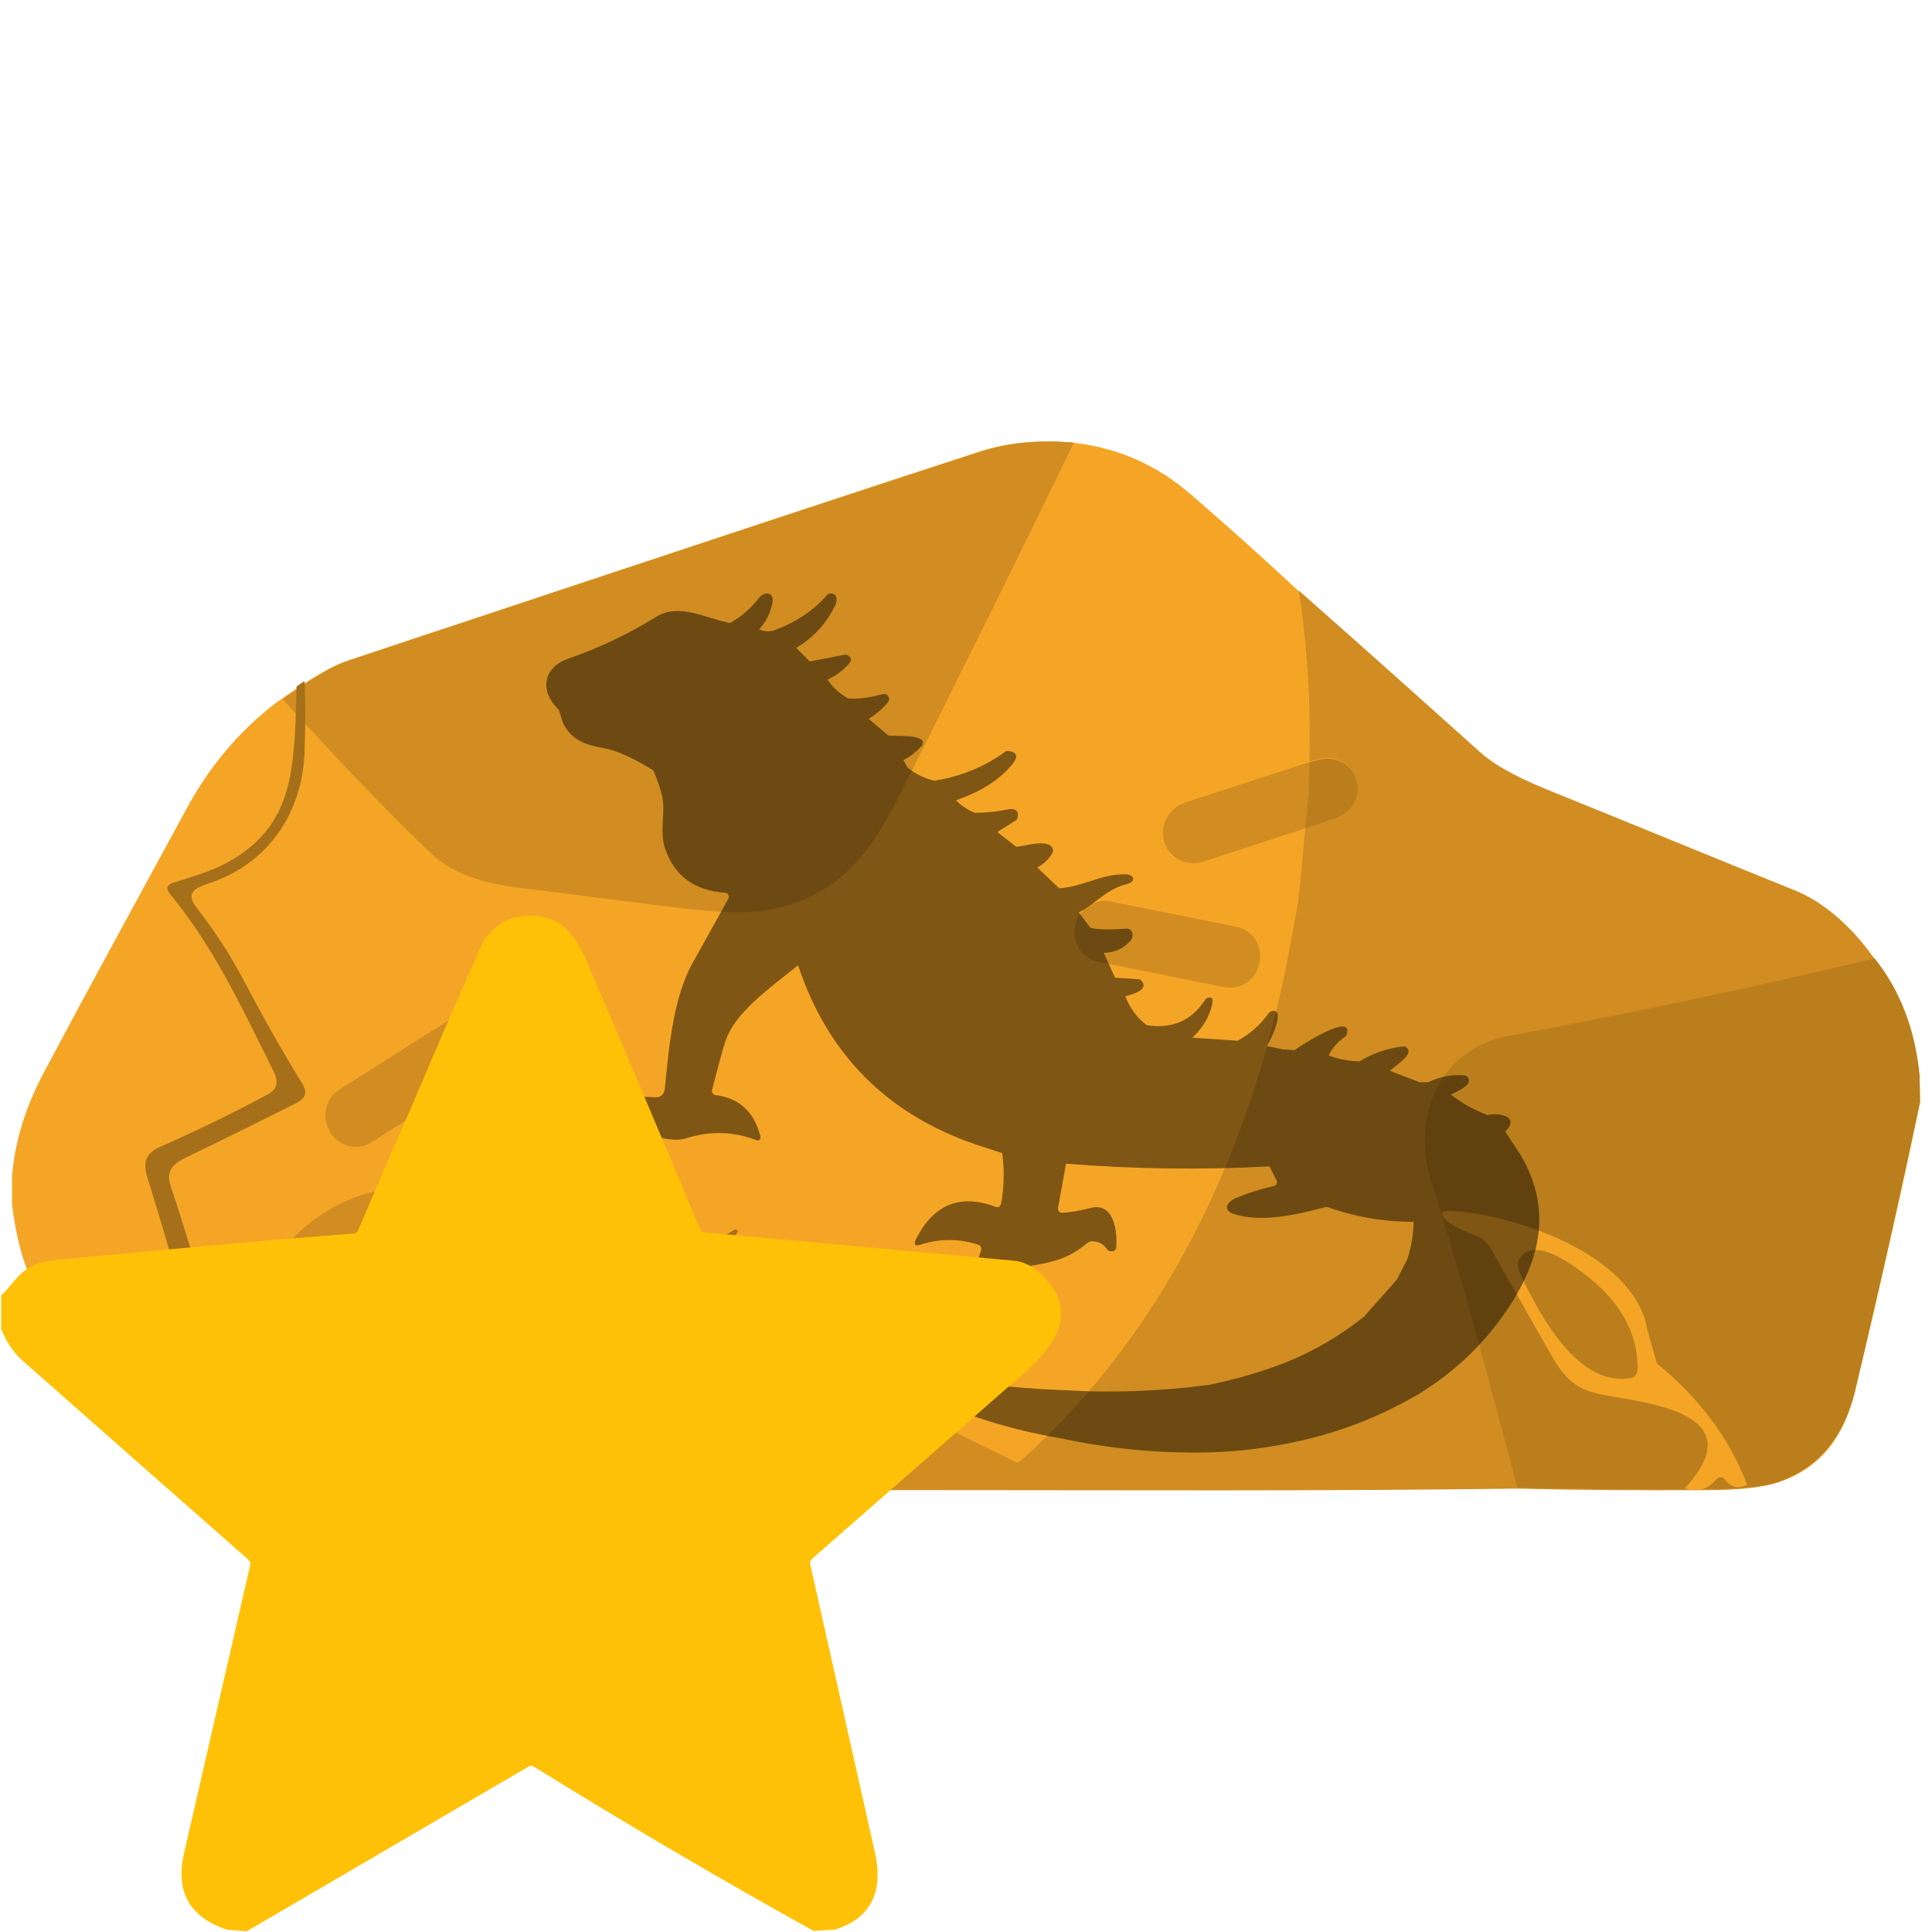 <?xml version="1.0" encoding="utf-8"?>
<!-- Generator: Adobe Illustrator 27.6.1, SVG Export Plug-In . SVG Version: 6.00 Build 0)  -->
<svg version="1.1" id="Capa_1" xmlns="http://www.w3.org/2000/svg" xmlns:xlink="http://www.w3.org/1999/xlink" x="0px" y="0px"
	 viewBox="0 0 512 512" style="enable-background:new 0 0 512 512;" xml:space="preserve">
<style type="text/css">
	.st0{fill:#F5A526;}
	.st1{fill:#D18D21;}
	.st2{fill:#BA7E1D;}
	.st3{opacity:0.48;}
	.st4{fill:#A6701A;}
	.st5{fill:#FFC107;}
</style>
<g>
	<path class="st0" d="M508.9,292c-3.9,18.7-9.6,44.5-17.3,76.8c-0.3,1.3-0.7,2.6-1.1,3.8c-3.2,10-9.3,16.7-18.3,19.9
		c-3.9,1.5-10.5,2.2-19.7,2.3c-16.6,0-33.2-0.1-49.5-0.4H402c-54.2,0.7-102.6,0.4-152.8,0.4c-28.2,0-56.4,0-84.5,0
		c-9.8,0-19.5,0-29.3,0c-2.6,0-5.2,0-7.8,0c-6.2,0-12.4,0-18.6,0c-17,0-34.1,0-51.1-0.1c-4.7,0-9.3-1.1-13.7-3.2
		c-3.6-1.7-6.4-3.7-8.5-6c-0.8-0.8-1.4-1.7-2-2.5c-1.3-1.9-2.9-4.5-4.8-7.8c-4.6-7.8-11.2-19.5-19.9-34.9c-2.8-5.1-4.7-12.1-5.8-21
		v-7.8c0.8-9.2,3.6-18.3,8.6-27.6c9-17,21.7-40.3,37.7-69.7c5-9.2,11.1-17,18.3-23.5c2.2-1.9,4.3-3.8,6.7-5.4c1.5-1.1,3-2.1,4.4-3
		c0.7-0.5,1.5-1,2.1-1.4c4.5-2.9,8.1-4.8,11-5.8c9.8-3.2,19.3-6.5,28.3-9.4c70.1-23.3,116.6-38.7,139.5-46.1
		c7.1-2.3,15.4-3.1,24.4-2.3c11.9,1.3,22.5,5.9,31.7,14c9.7,8.4,19.1,16.8,28.4,25.5c16.2,14.4,32.3,28.7,48.4,43
		c4.7,4.2,12.3,7.7,19.3,10.5c21.3,8.6,42.6,17.4,63.9,26c7.7,3.1,14.7,9.2,20.9,17.9c6.7,8.4,10.6,18.7,11.9,30.9L508.9,292z"/>
	<path class="st1" d="M98.6,302.6l34.6-21.8c3.8-2.4,4.9-7.3,2.6-11.1l-0.1-0.3c-2.4-3.8-7.3-4.9-11.1-2.6L90,288.7
		c-3.8,2.4-4.9,7.3-2.6,11.1l0.1,0.3C90,304,94.9,305.1,98.6,302.6z M291.1,254.9l33.3,6.7c4.3,0.8,8.5-1.9,9.3-6.2l0.1-0.5
		c0.8-4.3-1.9-8.5-6.2-9.3l-33.3-6.7c-4.3-0.8-8.5,1.9-9.3,6.2l-0.1,0.5C284,249.9,286.8,254.1,291.1,254.9z M347.2,201.9
		c-0.1,3.1-0.3,6.3-0.4,9.4l-0.8,8.2l-27,8.8c-4.4,1.5-9-0.8-10.4-5l-0.1-0.5c-1.2-4.2,1.3-8.8,5.8-10.2L347.2,201.9L347.2,201.9z
		 M284.6,117.3c-9-0.8-17.1,0-24.4,2.3c-25.9,8.4-81.8,26.8-167.8,55.5c-4.2,1.3-10.1,4.9-17.5,10.2c16.6,18.2,29.8,31.9,39.6,41.1
		c5.9,5.4,13.9,7.7,22.6,8.8c14,1.8,27.9,3.5,41.9,5.3c10.8,1.3,18.5,1.6,23.3,0.9c18.5-3,27.6-13.7,36-30.5
		C254,179.7,269.4,148.6,284.6,117.3L284.6,117.3z"/>
	<path class="st1" d="M508.5,284.8c-1.2-12.1-5.1-22.4-11.9-30.9c-3.1-4.4-6.5-8.1-10-11.1c-3.5-3-7.1-5.3-11.1-6.9
		c-21.3-8.6-42.6-17.4-63.9-26c-7-2.8-14.6-6.3-19.3-10.5c-15.8-14.2-31.9-28.6-48.1-42.9c2.3,15,3.2,30.1,2.8,45.3l1.9-0.5
		c4.4-1.5,9.2,0.8,10.4,5l0.1,0.5c1.2,4.2-1.3,8.8-5.8,10.2l-7.7,2.6l-1.2,12.7c-0.5,7.3-1.8,12.7-3.5,22
		c-9.7,50.1-32.1,98.5-70.8,132.9c-0.4,0.4-1.1,0.4-1.5,0.1c-44.5-21.8-89.2-43.8-134.2-65.8c-7.3-3.5-13.1-5.7-17.4-6.3
		c-21.2-3.5-39.5,7.4-49.1,26.1c-10.1,20.1-18.2,36.8-24.4,50.3c4.4,2.2,9.2,3.2,13.7,3.2c63.8,0.1,127.6,0.1,191.4,0.1
		c50.3,0,98.7,0.3,152.8-0.4c16.6,0.4,33.4,0.5,50.4,0.4c9.2,0,15.8-0.8,19.7-2.3c10.1-3.8,16.4-11.6,19.3-23.7
		c7.5-32.5,13.3-58.1,17.3-76.8L508.5,284.8L508.5,284.8z"/>
	<path class="st2" d="M353.6,217l-7.7,2.6l0.8-8.2c0.1-3.1,0.3-6.3,0.4-9.4l1.9-0.5c4.4-1.5,9.2,0.8,10.4,5l0.1,0.5
		C360.8,211,358.1,215.6,353.6,217L353.6,217z M508.8,292l-0.1-7.1c-1.2-12.1-5.1-22.4-11.9-30.9c-32.3,7.7-64.8,14.6-97.3,20.6
		c-18.1,3.4-25.6,21.6-20.2,38.5c6.1,18.9,13.6,46,22.8,81.1c16.6,0.4,33.4,0.5,50.4,0.4c9.2,0,15.8-0.8,19.7-2.3
		c10.1-3.8,16.4-11.6,19.4-23.7C499.2,336.5,504.9,310.7,508.8,292L508.8,292z"/>
	<path class="st0" d="M439.1,361.3c11.3,9.3,19.3,19.9,23.9,32.2c-2.4,1.1-4.3,0.7-5.8-1.3c-0.5-0.8-1.5-0.9-2.2-0.3l-0.1,0.1
		c-2.3,2.7-5.1,3.6-8.4,2.4c19.5-21.2-13.6-22.8-23.3-25.1c-6.1-1.5-8.9-4.6-12-10l-15.9-28c-1.1-2-2.6-3.4-4.2-3.9
		c-4.4-1.6-7.3-3.1-8.4-4.6c-1.1-1.3-0.5-2,1.5-1.9c15.4,0.7,46.1,10.2,51.8,29C436.9,354.1,438.2,357.9,439.1,361.3L439.1,361.3z
		 M419.6,337.4c-4.7-3.6-8.6-5.7-11.7-6.1c-2.3-0.3-4,0.4-5.1,2c-0.7,0.9-0.7,2.7,0.1,4.3c5.9,12.8,16,29.9,29.2,27.6
		c1.1-0.1,1.9-1.3,1.9-2.6C434,353,429.1,344.5,419.6,337.4z"/>
	<path class="st3" d="M403,306.1l-4.1-6.2c4-4.1-1.6-5.1-4.7-4.4c-3.5-1.3-6.7-3.1-9.7-5.4c1.5-0.9,5.9-2.4,4.5-4.6
		c-0.2-0.3-0.5-0.5-0.8-0.5c-3.4-0.3-6.6,0.3-9.7,1.8l-2.3,0l-7.8-3c1.2-1.4,6.8-4.5,4.2-6.3c-0.2-0.2-0.5-0.2-0.7-0.2
		c-4.2,0.5-8.1,1.8-11.6,4c-2.8-0.1-5.6-0.6-8.2-1.6c1-2,2.5-3.7,4.4-5c0.2-0.1,0.4-0.4,0.4-0.6c1.9-6.2-13,3.5-13.8,4.2l-3.1-0.2
		l-4.3-0.9c1.1-1.4,5.2-10.4,1.2-9.2c-0.2,0.1-0.4,0.2-0.6,0.4c-2.2,3.1-5,5.6-8.3,7.4L316,275c2.8-2.7,4.5-5.6,5.2-8.7
		c0.4-1.7,0-2.3-1.3-1.8c-0.2,0.1-0.4,0.2-0.5,0.4c-3.6,5.6-8.7,7.8-15.5,6.8c-2.6-2-4.5-4.6-5.7-7.7c1.3-0.3,6.7-1.6,4.2-4.2
		c-0.2-0.2-0.4-0.3-0.7-0.3l-6.2-0.4l-3-6.6c2.8,0,5.2-1.1,7-3.1c1.2-1.3,0.7-3.5-1.2-3.3c-3.9,0.3-7,0.3-9.3-0.2l-3.1-4.1
		c4.5-2.4,7.6-6.3,12.7-7.5c2.7-0.7,1.9-2.6-0.4-2.6c-6.6-0.1-11,3.3-17.5,3.7l-5.8-5.5c1.7-0.9,3-2.2,4-3.8
		c0.1-0.2,0.2-0.5,0.2-0.7c-0.5-3.6-8-1-9.8-1l-5-3.9l4.9-3.1c0.2-0.1,0.4-0.3,0.4-0.5c0.7-2-0.7-2.8-2.5-2.4
		c-2.9,0.6-5.8,0.9-8.8,0.9c-1.9-0.8-3.5-1.9-5-3.3c6.7-2.3,11.7-5.5,15-9.6c1.6-2,1.3-3.2-1.1-3.5c-0.3,0-0.6,0-0.8,0.2
		c-5.6,4.1-11.9,6.6-18.8,7.7c-2.6-0.6-5-1.8-7.1-3.5l-1.1-2c1.9-0.9,3.5-2.2,4.9-3.8c0.2-0.2,0.3-0.6,0.3-0.9
		c-0.4-2.2-7.8-1.5-9.2-1.8l-5.2-4.4c2-1.2,3.7-2.7,5.2-4.5c0.2-0.3,0.3-0.7,0.2-1c-0.3-0.9-0.9-1.3-1.8-1c-3.4,0.9-6.4,1.3-9,1.1
		c-2.2-1.2-4.1-2.9-5.5-5c2.4-1.1,4.4-2.6,6-4.6c0.3-0.4,0.3-0.9,0-1.3l-0.3-0.3c-0.3-0.3-0.7-0.5-1.1-0.4l-9.3,1.8l-3.6-3.6
		c4.7-2.8,8.1-6.6,10.4-11.4c0.6-1.4,0.4-3.2-1.5-3c-0.3,0-0.5,0.2-0.7,0.4c-3.9,4.4-8.8,7.5-14.5,9.5c-1.1,0.2-2.3,0.1-3.5-0.4
		c1.8-2,3-4.4,3.5-7c0.6-2.8-2-3.3-3.6-1.3c-2.1,2.7-4.6,4.9-7.6,6.6c-6.2-1.1-13.4-5.4-19.5-1.7c-7.4,4.6-15.2,8.3-23.5,11.2
		c-6.6,2.3-7.6,8.6-2.4,13.5l1.1,3.5c2.3,4.6,5.9,5.8,11,6.7c3.3,0.6,7.7,2.6,13,5.9c1.5,3.7,2.3,6.4,2.5,8.2
		c0.4,3.6-0.8,8.3,0.5,12.3c2.4,7.3,7.7,11.3,16,11.9c0.2,0,0.3,0.1,0.4,0.1c0.5,0.3,0.7,1,0.4,1.5c-3.1,5.6-6.3,11.3-9.4,16.9
		c-5.2,9.2-6.4,23-7.4,33.3c-0.2,1.7-1.1,2.5-2.8,2.4c-7.2-0.4-12.4-1.2-17.2,5.3c-0.9,1.2-0.6,1.8,0.9,1.7c4.2-0.1,8.2,0.5,12.2,2
		c4.1,1.5,9.3,2.9,12.4,1.9c6.3-2,12.4-1.9,18.3,0.3c1.3,0.5,1.8,0.1,1.4-1.3c-1.7-6.2-5.6-9.7-11.8-10.5c0,0-0.1,0-0.1,0
		c-0.6-0.2-0.9-0.7-0.8-1.3c1.8-7.1,3-11.4,3.6-13.1c2.5-7.4,11.1-13.5,19.2-20c7.8,23.5,23.4,39.3,46.8,47.4l7.3,2.4
		c0.6,4.5,0.5,9-0.3,13.4c0,0.1,0,0.1-0.1,0.2c-0.2,0.6-0.8,0.9-1.4,0.6c-9.4-3.5-16.4-0.6-21,8.5c-0.8,1.5-0.3,2.1,1.3,1.5
		c5.1-1.6,10.2-1.6,15.2,0.1c0,0,0,0,0,0c0.6,0.2,0.9,0.8,0.7,1.4c-1.4,4.1-1.9,8.3-1.4,12.6c0.2,1.3,1.6,2.1,2.4,1
		c3-4.2,5.5-8.3,10.7-9.2c6.4-1.1,10.9-1.6,16.6-6.4c0.2-0.1,0.4-0.2,0.6-0.3c1.9-0.2,3.4,0.5,4.5,2.1c0.2,0.3,0.6,0.5,1,0.5l0.4,0
		c0.5,0,1-0.5,1-1c0.4-4.5-0.7-12-6.7-10.5c-3.1,0.8-5.6,1.2-7.6,1.3c-0.1,0-0.2,0-0.2,0c-0.6-0.1-1-0.7-0.9-1.3l2.1-11.7
		c18,1.4,36,1.7,53.9,0.7l1.9,3.7c0,0.1,0.1,0.2,0.1,0.2c0.1,0.6-0.2,1.2-0.8,1.3c-3.5,0.8-7,1.9-10.3,3.3c-2,0.9-3.4,3-0.4,4.1
		c7.3,2.4,16.9,0.2,24.3-1.8c0.2-0.1,0.4,0,0.7,0c7.2,2.6,14.8,3.9,22.7,3.9c0,3.3-0.6,6.6-1.6,9.8l-2.8,5.5l-8.7,9.8
		c-6.9,5.5-14.4,9.8-22.7,12.9c-6,2.2-12.1,3.9-18.4,5.2c-12.7,1.7-25.6,2.2-38.6,1.4c-14.1-0.5-28.1-2.2-42-5.3
		c-1.8-0.4-4.5-0.6-3.3,2.3c0.1,0.2,0.3,0.4,0.5,0.5c13.7,7.6,28.3,12.6,43.8,15.2c13,2.8,26.1,4.1,39.4,3.8
		c8.4-0.2,16.5-1.3,24.5-3.1c11.1-2.5,21.4-6.6,31-12.2c8.7-5.3,16.1-12,22.1-20.2C407.4,336.1,412.2,321.8,403,306.1z M195.3,222.3
		c-0.1,0.1-0.1,0.1-0.1,0.2C195.2,222.4,195.3,222.3,195.3,222.3z M195.6,222.1C195.5,222.1,195.5,222.1,195.6,222.1
		C195.5,222.1,195.5,222.1,195.6,222.1z M195.1,222.6c0,0.1-0.1,0.1-0.1,0.2C195.1,222.8,195.1,222.7,195.1,222.6z M195,223.1
		c0,0.1,0,0.1,0,0.2c0,0,0,0,0-0.1C195,223.2,195,223.1,195,223.1z M195.1,223.4c0,0.1,0.1,0.2,0.2,0.3
		C195.2,223.6,195.1,223.5,195.1,223.4z M226.1,221.8C226.1,221.8,226.1,221.7,226.1,221.8C226.1,221.7,226.1,221.8,226.1,221.8z
		 M226,221.3c0,0.1,0,0.1,0.1,0.2C226,221.4,226,221.3,226,221.3z M224.9,220.6c0.1,0,0.3,0,0.4,0.1
		C225.2,220.6,225.1,220.6,224.9,220.6z M225.4,220.7C225.4,220.7,225.5,220.7,225.4,220.7c0.1,0,0.1,0.1,0.2,0.1
		C225.5,220.7,225.5,220.7,225.4,220.7z M225.8,220.9c0,0.1,0.1,0.1,0.1,0.2C225.8,221,225.8,221,225.8,220.9z"/>
	<path class="st0" d="M164.3,394.6c0.1,0.1,0.2,0.1,0.4,0.2c-9.8,0-19.5,0-29.3,0c0.3-0.2,0.6-0.5,1-0.7
		C144.8,387.6,155.6,390.5,164.3,394.6z"/>
	<path class="st4" d="M195.5,326.5c-9.6,14-31.1-4.7-31.9,20.2c-0.1,2.3-0.6,4.5-3.5,3.3c-12.3-5.1-28.1-11.3-41.1-4.2
		c-5.2,2.9-9.8,5.2-15.9,5.4c-0.3,0-0.8,0.3-0.9,0.4c-0.3,0.3-0.4,0.9-0.2,1.3c3.7,7.3,7.6,14.6,11.7,21.7c1,1.7,1.4,3.5,1.2,5.4
		c-0.3,3.6-5.3,9.8,1.7,11.4c3.9,0.9,7.4,1.7,10.8,3.2c-6.2,0-12.4,0-18.6,0c-2.3-1.8-4.2-4-5.8-6.6c-2.6-4.4-4.5-12.7-7.9-17.8
		c-1.6-2.4-3.5-4.5-5.8-6.3c-0.9-0.7-1.9-1-3.1-0.8c-3.8,0.8-6.9,0.5-10.9-0.7c-8.2-2.6-16.6-5-25-7.2c-7.5-1.9-1.2,5.6-0.6,7.6
		c0.1,0.4-0.1,0.8-0.6,1c-0.1,0-0.2,0-0.3,0l-6.9-0.3c-1.4-0.1-2,0.7-1.8,2.2c0.3,3.2,1,6.5,1.8,9.6c2.4,8.6-8.6,0.2-6.8,9.7
		c0,0.1,0,0.2,0.1,0.3c-0.8-0.8-1.4-1.7-2-2.5c-1.3-1.9-2.9-4.5-4.8-7.8c0.1-0.1,0.3-0.1,0.5-0.2l4.6-1.3c1.5-0.4,2.1-1.5,1.8-3.2
		l-1.8-10.1c-0.1-0.3,0-0.5,0.1-0.7c1.8-4.2,11.2,1.5,4.2-9.4c-0.2-0.4-0.1-0.9,0.2-1.1c0.1-0.1,0.2-0.1,0.3-0.1
		c2.9-0.4,7.4,0.9,10.4,1.2c0.6,0.1,0.7-0.1,0.3-0.6l-2.5-3.5c-0.2-0.3-0.2-0.6-0.1-0.8c0.3-0.5,0.8-0.7,1.4-0.6
		c0.3,0,0.5-0.2,0.6-0.4c0-0.1,0-0.1,0-0.2c-2.9-10.7-6-21.3-9.3-31.8c-1.3-4.2-0.6-6.5,3.4-8.3c9.7-4.3,19.2-8.9,28.5-13.9
		c2.8-1.5,2.7-3.7,1.4-6.3c-9.5-19.2-16.1-33-27.5-47c-1-1.3-0.7-2.2,1.1-2.8c4.7-1.5,10-3,14-5.2c14.6-7.9,17.4-19.3,18.2-35.1
		c0.2-3.9,0.3-7.8,0.4-11.7c0.7-0.5,1.5-1,2.1-1.4c0.3,6.4,0.2,12.8,0,19.2c-0.7,15.2-8.9,28.1-23.4,33.7c-3.9,1.5-8.9,2.3-5.3,7
		c4.9,6.3,8.9,12.5,12.1,18.5c5.7,10.8,11,20.2,15.9,28.1c1.7,2.7,0.9,4.1-1.8,5.5c-9.6,4.8-19.2,9.6-28.8,14.2
		c-3.5,1.7-5.5,3.5-4.2,7.5c3,9,5.8,18.1,8.4,27.3c0.1,0.3,0.3,0.5,0.5,0.4l0.9,0c0.1,0,0.4,0.2,0.7,0.5c2.5,3,5.6,4.7,9.3,5.3
		c4.9,0.7,9.9,3.9,14.5,5.1c7.6,1.9,8.7-7.3,9.8-12.5c0.4-2,1.5-2.4,3.1-1.3c7.1,4.9,13.5,4,20.8,0.4c14.9-7.4,28.8-2.1,43,4.2
		c1.8,0.8,3,0.3,3.5-1.7c1.8-6.5,3.4-12.8,11.6-12.4c9.1,0.4,15.9,1.2,23.5-3.7C195.6,326,195.6,326.3,195.5,326.5z"/>
</g>
<path class="st5" d="M147.8,244.4c3.1,2.2,5.5,5.3,7.2,9.3c10.3,24,20.5,48,30.5,72c0.2,0.5,0.7,0.8,1.2,0.9c27.3,2.5,54.6,5,82,7.5
	c2.4,0.2,4.7,1.3,6.9,3.3c13,12,0.5,22.6-8.7,30.4l-51.7,45.3c-0.4,0.3-0.6,0.9-0.5,1.4c5.8,25.7,11.5,51.3,17.2,76.6
	c2.2,9.8-0.8,17.3-10.8,20.3l-5.5,0.3c-25.1-13.9-49.7-28.4-74.1-43.5c-0.4-0.3-1-0.3-1.5,0l-74.6,43.6l-5.2-0.4
	c-10-3.3-13.8-10.1-11.4-20.4c5.8-25.2,11.6-50.6,17.5-76.2c0.1-0.5-0.1-1-0.4-1.4C45.8,395.7,25.8,378.1,6,360.6
	c-2.3-2-4.2-4.8-5.7-8.4v-8.9c2.8-2.4,4.5-6.4,9.1-8.2c1.5-0.6,3.6-1,6.3-1.3c19.4-1.8,38.6-3.6,57.7-5.3l20.3-1.6
	c0.5,0,1-0.4,1.2-0.9l16.5-38.2c5.3-12.6,10.8-25.1,16.4-37.6c1.1-2.6,3.4-4.2,5.5-5.8C138,242.1,142.9,242.1,147.8,244.4z"/>
</svg>
